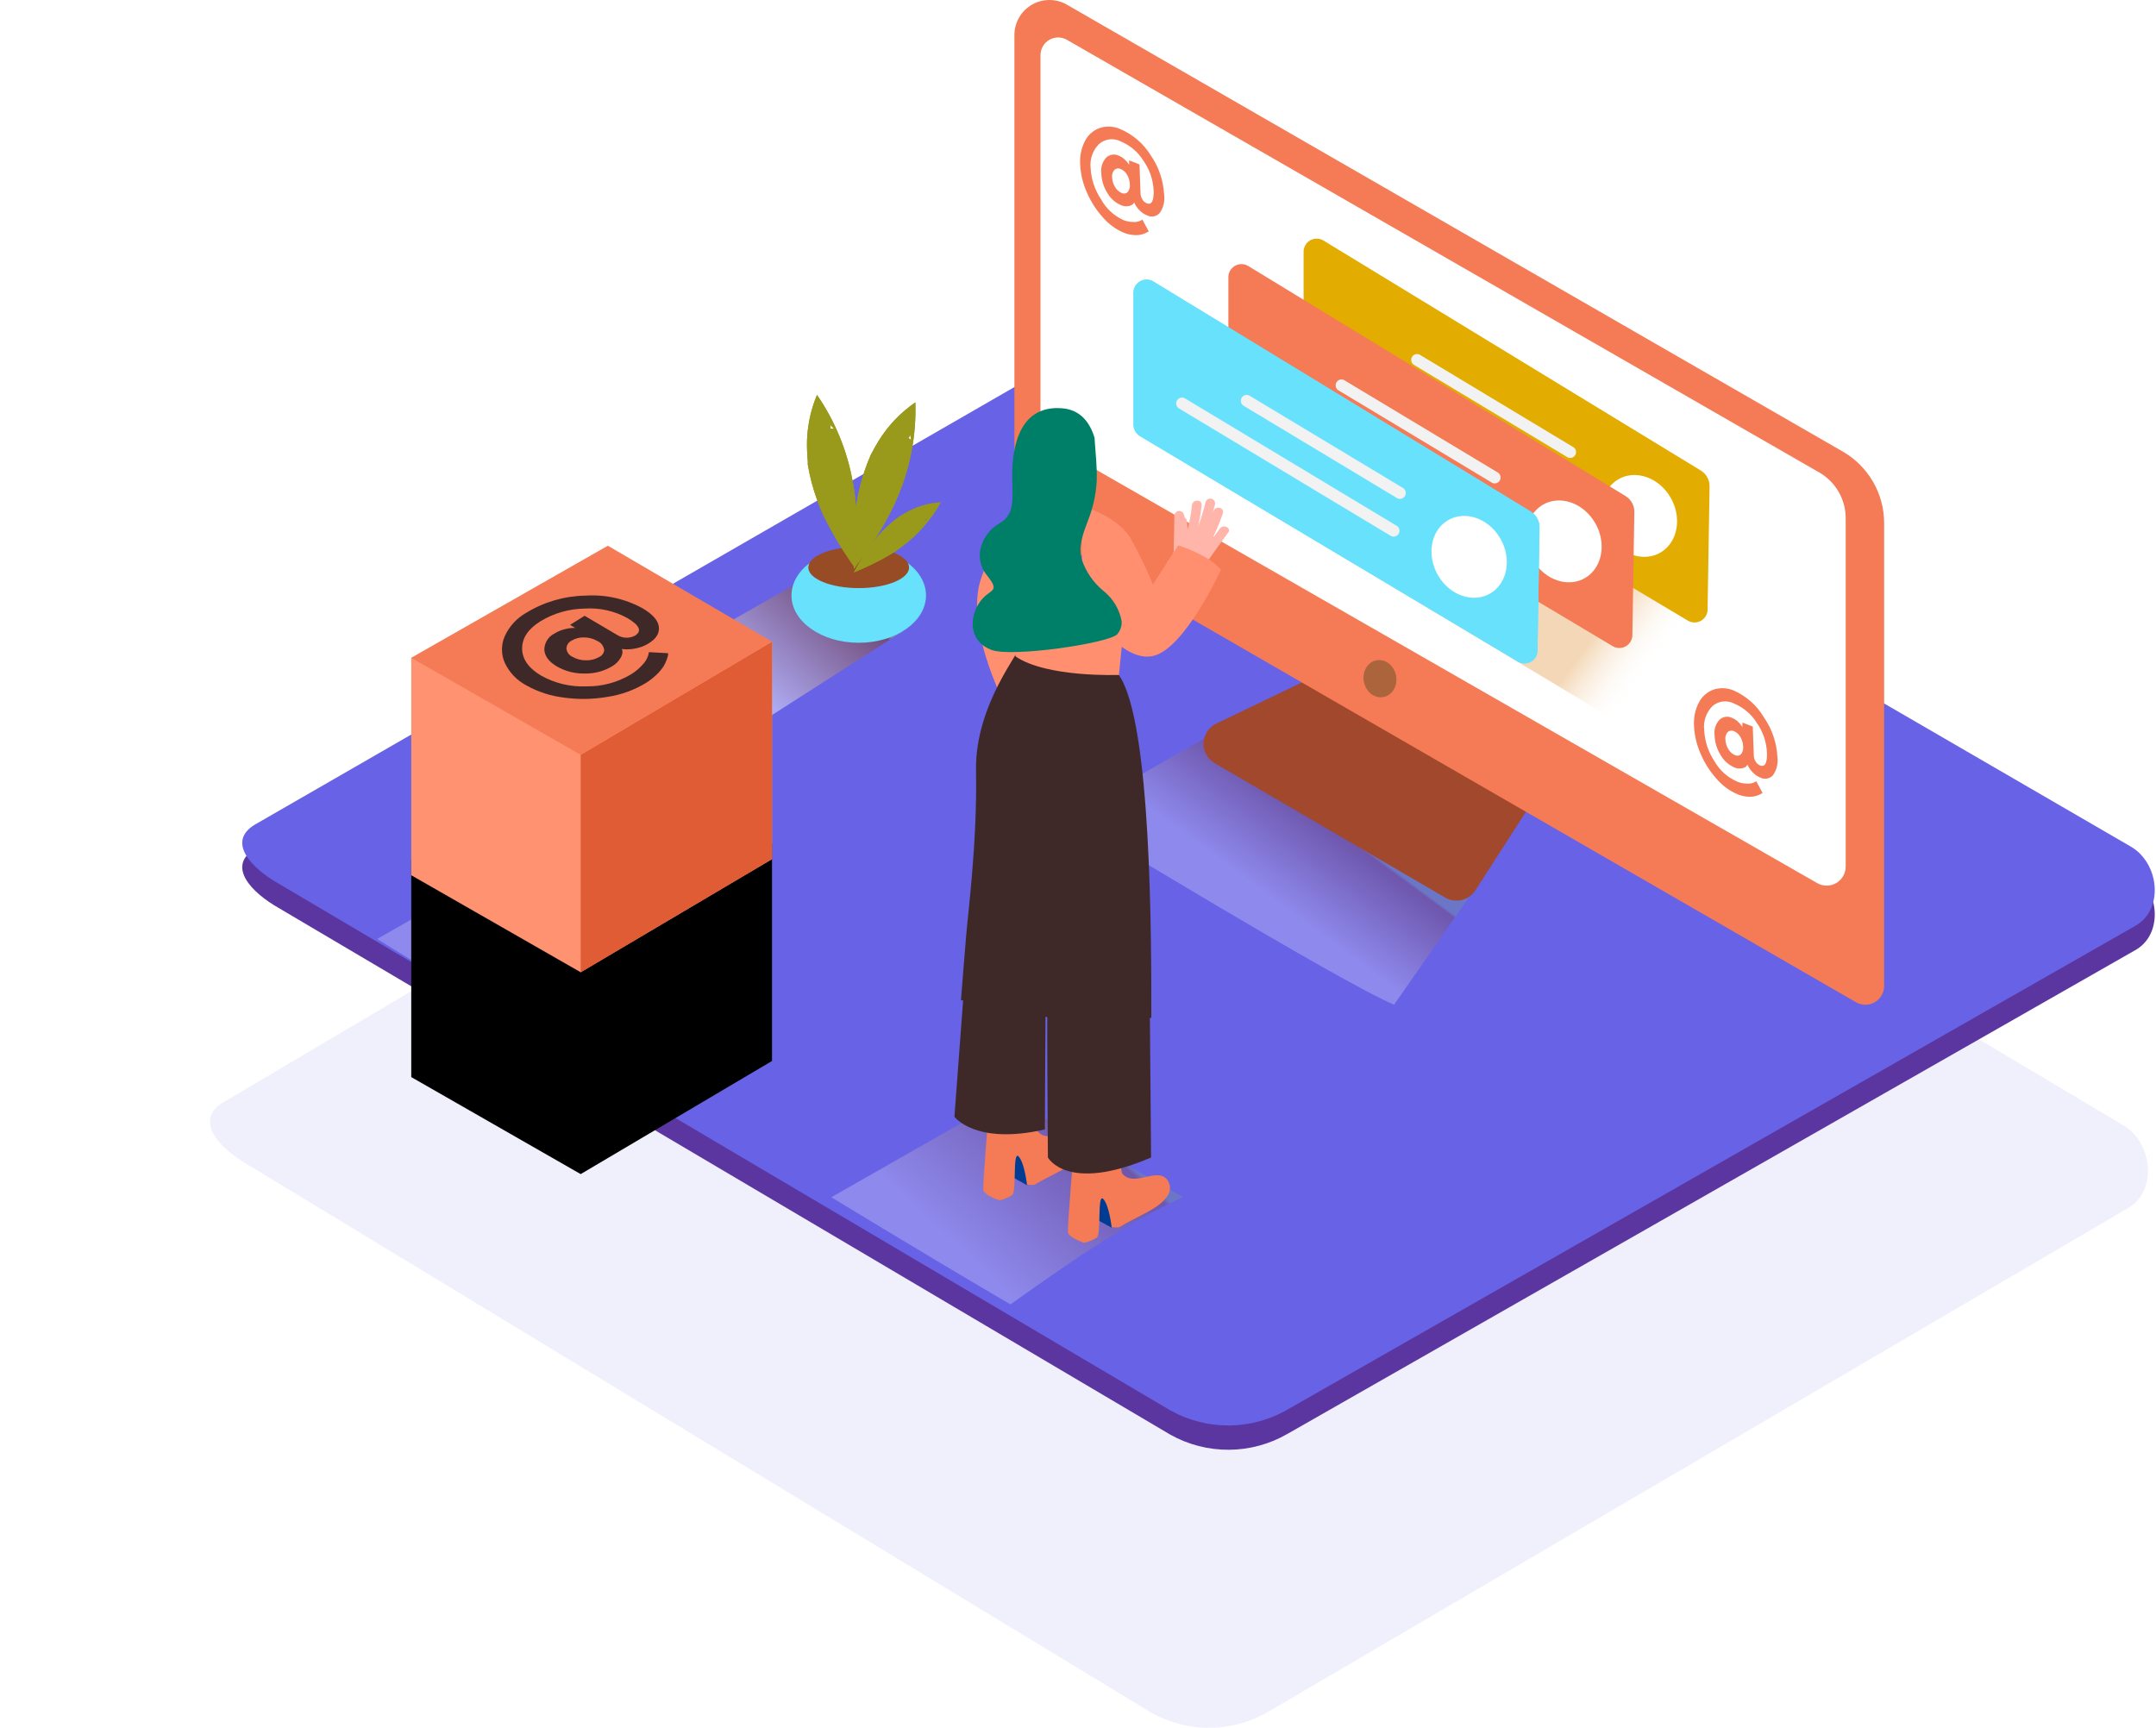 <svg width="267" height="214" viewBox="0 0 267 214" fill="none" xmlns="http://www.w3.org/2000/svg">
<path opacity="0.099" d="M142.454 212.048L30.667 144.239C27.107 142.185 24.057 138.819 27.525 136.612L139.709 70.248C141.391 69.178 143.946 68.475 145.66 69.498L262.988 139.402C266.547 141.522 267.186 147.43 263.64 149.572L157.185 211.94C154.962 213.269 152.424 213.98 149.834 213.999C147.244 214.018 144.696 213.344 142.454 212.047V212.048Z" fill="#6862E6"/>
<path d="M144.923 177.689L34.605 112.513C31.093 110.539 28.082 107.304 31.505 105.182L142.215 41.393C143.875 40.363 146.396 39.688 148.088 40.673L263.874 107.863C267.386 109.901 268.016 115.58 264.517 117.637L159.461 177.587C157.256 178.866 154.755 179.548 152.206 179.565C149.656 179.583 147.146 178.937 144.923 177.689V177.689Z" fill="#5B36A0"/>
<path d="M144.923 174.681L34.605 109.503C31.093 107.528 28.082 104.293 31.505 102.171L142.215 38.383C143.875 37.354 146.396 36.679 148.088 37.663L263.874 104.853C267.386 106.892 268.016 112.57 264.517 114.628L159.461 174.577C157.256 175.856 154.755 176.538 152.206 176.556C149.657 176.574 147.147 175.927 144.923 174.68V174.681Z" fill="#6862E6"/>
<path style="mix-blend-mode:multiply" opacity="0.25" d="M154.019 88.687L132.251 101.105C132.251 101.105 165.784 121.562 172.641 124.443L185.178 106.436" fill="url(#paint0_linear)"/>
<path style="mix-blend-mode:multiply" opacity="0.25" d="M146.499 148.263L124.725 135.87L102.951 148.288C102.951 148.288 114.291 155.208 125.131 161.562C132.013 156.694 138.902 151.774 146.499 148.262V148.263Z" fill="url(#paint1_linear)"/>
<path style="mix-blend-mode:multiply" opacity="0.46" d="M99.587 71.735L85.776 79.613C85.776 79.613 86.946 86.835 93.804 89.716L111.886 78.14" fill="url(#paint2_linear)"/>
<path d="M106.347 79.613C110.948 79.613 114.677 76.987 114.677 73.748C114.677 70.509 110.948 67.883 106.347 67.883C101.747 67.883 98.017 70.509 98.017 73.748C98.017 76.987 101.747 79.613 106.347 79.613Z" fill="#68E1FD"/>
<path d="M106.341 72.841C109.787 72.841 112.581 71.698 112.581 70.288C112.581 68.878 109.787 67.735 106.341 67.735C102.895 67.735 100.101 68.878 100.101 70.288C100.101 71.698 102.895 72.841 106.341 72.841Z" fill="#974C26"/>
<path d="M106.116 66.031C106.116 64.88 106.077 63.728 105.987 62.577C105.961 62.277 105.933 61.979 105.903 61.683L105.839 61.098C105.839 60.925 105.749 60.455 105.749 60.5C105.71 60.264 105.669 60.03 105.627 59.8C104.947 55.892 103.428 52.177 101.176 48.912C100.329 50.928 99.906 53.098 99.934 55.285C99.934 55.928 99.985 56.571 100.037 57.175V57.555C100.291 59.047 100.678 60.513 101.195 61.935C101.564 62.971 102.013 63.978 102.539 64.944C103.107 66.032 103.723 67.094 104.385 68.127C104.9 68.937 105.389 69.657 105.885 70.346C106.039 68.912 106.109 67.471 106.115 66.031H106.116ZM102.842 53.085C102.875 52.937 102.875 52.783 102.842 52.635C103 52.798 103.157 52.965 103.312 53.137C103.157 53.093 102.996 53.075 102.835 53.085H102.842Z" fill="#999A1C"/>
<path d="M108.258 66.918C108.901 65.948 109.468 64.988 110.014 63.941C110.155 63.675 110.293 63.409 110.426 63.143L110.689 62.609L110.94 62.056L111.217 61.413C112.759 57.755 113.49 53.806 113.359 49.838C111.551 51.076 110.018 52.674 108.856 54.532C108.523 55.068 108.211 55.617 107.923 56.179L107.795 56.416L107.762 56.519C107.64 56.809 107.518 57.099 107.402 57.394C106.976 58.514 106.63 59.664 106.367 60.834C106.117 61.906 105.951 62.997 105.871 64.095C105.758 65.316 105.702 66.541 105.704 67.767C105.704 68.725 105.704 69.6 105.762 70.442C106.617 69.304 107.479 68.134 108.258 66.918V66.918ZM112.503 54.256C112.604 54.143 112.679 54.009 112.722 53.863C112.769 54.086 112.81 54.301 112.844 54.507C112.744 54.407 112.629 54.322 112.504 54.256H112.503Z" fill="#999A1C"/>
<path d="M108.213 69.786C108.86 69.465 109.503 69.118 110.143 68.745L110.625 68.449L110.94 68.249L111.249 68.031L111.609 67.767C113.62 66.291 115.288 64.398 116.498 62.217C115.125 62.305 113.785 62.675 112.561 63.304C112.207 63.484 111.866 63.684 111.525 63.889L111.378 63.979L111.326 64.024L110.85 64.378C110.257 64.845 109.698 65.355 109.178 65.902C108.697 66.4 108.256 66.936 107.858 67.503C107.412 68.134 106.983 68.778 106.572 69.433C106.264 69.947 105.987 70.429 105.742 70.899C106.572 70.552 107.402 70.191 108.212 69.786H108.213ZM114.593 64.32C114.684 64.292 114.768 64.243 114.838 64.179C114.791 64.316 114.74 64.451 114.684 64.584C114.667 64.494 114.637 64.407 114.594 64.327V64.32H114.593ZM106.116 66.031C106.116 64.88 106.077 63.728 105.987 62.577C105.961 62.277 105.933 61.979 105.903 61.683L105.839 61.098C105.839 60.925 105.749 60.455 105.749 60.5C105.71 60.264 105.669 60.03 105.627 59.8C104.947 55.892 103.428 52.177 101.176 48.912C100.329 50.928 99.906 53.098 99.934 55.285C99.934 55.928 99.985 56.571 100.037 57.175V57.555C100.291 59.047 100.678 60.513 101.195 61.935C101.564 62.971 102.013 63.978 102.539 64.944C103.107 66.032 103.723 67.094 104.385 68.127C104.9 68.937 105.389 69.657 105.885 70.346C106.039 68.912 106.109 67.471 106.115 66.031H106.116ZM102.842 53.085C102.875 52.937 102.875 52.783 102.842 52.635C103 52.798 103.157 52.965 103.312 53.137C103.157 53.093 102.996 53.075 102.835 53.085H102.842Z" fill="#999A1C"/>
<path d="M108.258 66.918C108.901 65.948 109.468 64.988 110.014 63.941C110.155 63.675 110.293 63.409 110.426 63.143L110.689 62.609L110.94 62.056L111.217 61.413C112.759 57.755 113.49 53.806 113.359 49.838C111.551 51.076 110.018 52.674 108.856 54.532C108.523 55.068 108.211 55.617 107.923 56.179L107.795 56.416L107.762 56.519C107.64 56.809 107.518 57.099 107.402 57.394C106.976 58.514 106.63 59.664 106.367 60.834C106.117 61.906 105.951 62.997 105.871 64.095C105.758 65.316 105.702 66.541 105.704 67.767C105.704 68.725 105.704 69.6 105.762 70.442C106.617 69.304 107.479 68.134 108.258 66.918V66.918ZM112.503 54.256C112.604 54.143 112.679 54.009 112.722 53.863C112.769 54.086 112.81 54.301 112.844 54.507C112.744 54.407 112.629 54.322 112.504 54.256H112.503Z" fill="#999A1C"/>
<path d="M108.213 69.786C108.86 69.465 109.503 69.118 110.143 68.745L110.625 68.449L110.94 68.249L111.249 68.031L111.609 67.767C113.62 66.291 115.288 64.398 116.498 62.217C115.125 62.305 113.785 62.675 112.561 63.304C112.207 63.484 111.866 63.684 111.525 63.889L111.378 63.979L111.326 64.024L110.85 64.378C110.257 64.845 109.698 65.355 109.178 65.902C108.697 66.4 108.256 66.936 107.858 67.503C107.412 68.134 106.983 68.778 106.572 69.433C106.264 69.947 105.987 70.429 105.742 70.899C106.572 70.552 107.402 70.191 108.212 69.786H108.213ZM114.593 64.32C114.684 64.292 114.768 64.243 114.838 64.179C114.791 64.316 114.74 64.451 114.684 64.584C114.667 64.494 114.637 64.407 114.594 64.327V64.32H114.593Z" fill="#999A1C"/>
<path d="M162.664 83.838L150.616 89.626C150.162 89.844 149.777 90.182 149.5 90.603C149.224 91.023 149.068 91.512 149.048 92.015C149.028 92.518 149.145 93.017 149.388 93.458C149.63 93.9 149.988 94.267 150.423 94.52L178.977 111.176C179.594 111.537 180.327 111.645 181.022 111.478C181.717 111.312 182.321 110.883 182.708 110.282L189.648 99.491" fill="#A1482D"/>
<path d="M228.193 55.921L132.123 0.577C131.464 0.198 130.717 -0.001 129.957 3.21371e-06C129.197 0.001 128.45 0.202 127.792 0.582C127.134 0.963 126.587 1.509 126.207 2.168C125.827 2.826 125.627 3.573 125.626 4.333V61.908C125.626 63.195 126.312 64.384 127.426 65.028L229.846 124.134C230.199 124.338 230.6 124.446 231.008 124.446C231.417 124.446 231.817 124.339 232.171 124.135C232.524 123.931 232.818 123.637 233.022 123.283C233.225 122.93 233.333 122.529 233.332 122.121V64.783C233.331 62.984 232.855 61.218 231.952 59.662C231.05 58.106 229.753 56.815 228.192 55.921H228.193Z" fill="#F47B56"/>
<path d="M132.129 4.931L225.298 58.519C226.293 59.092 227.12 59.916 227.694 60.91C228.269 61.904 228.572 63.031 228.572 64.179V107.336C228.572 107.749 228.462 108.155 228.256 108.512C228.049 108.87 227.752 109.167 227.395 109.374C227.038 109.581 226.632 109.691 226.219 109.692C225.806 109.693 225.4 109.586 225.041 109.381L130.025 54.899C129.67 54.695 129.374 54.401 129.169 54.046C128.963 53.691 128.855 53.289 128.855 52.879V6.828C128.855 6.445 128.956 6.068 129.147 5.736C129.338 5.404 129.614 5.128 129.945 4.935C130.277 4.743 130.653 4.642 131.037 4.641C131.42 4.64 131.797 4.74 132.129 4.931V4.931Z" fill="white"/>
<path d="M171.331 86.333C172.43 86.121 173.124 84.932 172.883 83.677C172.641 82.421 171.554 81.575 170.456 81.787C169.357 81.998 168.662 83.188 168.904 84.443C169.146 85.698 170.232 86.545 171.331 86.333Z" fill="#AB643C"/>
<path opacity="0.32" d="M157.171 63.484L200.468 89.491L221.857 77.06L183.641 54.822" fill="url(#paint3_linear)"/>
<path d="M210.677 58.307L163.867 29.773C163.617 29.628 163.332 29.553 163.043 29.555C162.753 29.558 162.47 29.638 162.222 29.787C161.974 29.936 161.77 30.148 161.632 30.403C161.494 30.657 161.426 30.944 161.436 31.233V47.49C161.434 47.784 161.508 48.074 161.652 48.331C161.795 48.588 162.002 48.804 162.253 48.957L209.056 76.887C209.302 77.026 209.581 77.099 209.864 77.097C210.147 77.095 210.424 77.019 210.668 76.876C210.913 76.734 211.115 76.529 211.255 76.284C211.396 76.038 211.469 75.76 211.468 75.477L211.712 60.32C211.73 59.923 211.644 59.529 211.463 59.176C211.281 58.822 211.01 58.523 210.677 58.307V58.307Z" fill="#E2AC00"/>
<path d="M199.478 66.673C201.157 69.021 204.109 69.677 206.065 68.146C208.02 66.616 208.245 63.471 206.566 61.13C204.887 58.79 201.935 58.127 199.979 59.658C198.024 61.188 197.799 64.327 199.478 66.674V66.673Z" fill="white"/>
<path d="M194.885 55.407L175.793 43.915C175.63 43.84 175.444 43.828 175.272 43.882C175.1 43.936 174.955 44.052 174.864 44.207C174.772 44.363 174.742 44.546 174.778 44.722C174.815 44.899 174.915 45.055 175.06 45.162L194.152 56.654C194.316 56.729 194.502 56.74 194.673 56.686C194.845 56.632 194.991 56.517 195.082 56.361C195.173 56.206 195.203 56.023 195.167 55.846C195.131 55.67 195.03 55.513 194.885 55.407V55.407ZM194.1 60.076L167.785 44.236C167.624 44.179 167.448 44.181 167.288 44.242C167.128 44.302 166.994 44.416 166.911 44.565C166.827 44.714 166.798 44.888 166.83 45.056C166.861 45.224 166.951 45.376 167.083 45.484L193.367 61.33C193.531 61.406 193.718 61.419 193.89 61.365C194.063 61.311 194.209 61.195 194.301 61.039C194.392 60.883 194.422 60.699 194.385 60.522C194.348 60.345 194.247 60.188 194.1 60.082V60.076Z" fill="#F2F2F2"/>
<path d="M201.337 61.458L154.553 32.931C154.303 32.786 154.018 32.711 153.728 32.713C153.439 32.715 153.155 32.795 152.907 32.944C152.659 33.093 152.455 33.306 152.317 33.56C152.179 33.815 152.111 34.102 152.121 34.391V50.641C152.114 51.241 152.421 51.8 152.931 52.114L199.735 80.044C199.984 80.187 200.266 80.261 200.552 80.258C200.839 80.256 201.12 80.178 201.366 80.031C201.612 79.885 201.815 79.675 201.953 79.424C202.092 79.174 202.161 78.89 202.154 78.604L202.398 63.445C202.409 63.05 202.317 62.659 202.131 62.311C201.945 61.962 201.671 61.669 201.337 61.458Z" fill="#F47B56"/>
<path d="M190.138 69.825C191.817 72.172 194.769 72.828 196.725 71.298C198.68 69.768 198.905 66.622 197.226 64.281C195.547 61.941 192.595 61.278 190.639 62.809C188.684 64.339 188.459 67.478 190.138 69.825Z" fill="white"/>
<path d="M185.545 58.558L166.439 47.066C166.275 46.99 166.089 46.977 165.916 47.031C165.744 47.085 165.597 47.201 165.506 47.357C165.414 47.513 165.384 47.697 165.421 47.874C165.458 48.051 165.56 48.208 165.706 48.314L184.798 59.806C184.962 59.882 185.149 59.895 185.321 59.841C185.494 59.787 185.64 59.671 185.732 59.515C185.823 59.359 185.853 59.175 185.816 58.998C185.779 58.821 185.678 58.664 185.531 58.558H185.544H185.545ZM184.754 63.259L158.444 47.394C158.28 47.318 158.094 47.305 157.921 47.359C157.749 47.413 157.602 47.529 157.511 47.685C157.419 47.841 157.389 48.025 157.426 48.202C157.463 48.379 157.565 48.536 157.711 48.642L184.027 64.481C184.191 64.557 184.378 64.57 184.55 64.516C184.723 64.462 184.869 64.346 184.961 64.19C185.052 64.034 185.082 63.85 185.045 63.673C185.008 63.496 184.907 63.339 184.76 63.233L184.754 63.259Z" fill="#F2F2F2"/>
<path d="M189.597 63.375L142.801 34.847C142.551 34.702 142.266 34.627 141.976 34.629C141.687 34.631 141.403 34.711 141.155 34.86C140.907 35.009 140.703 35.222 140.565 35.476C140.426 35.731 140.359 36.017 140.369 36.307V52.558C140.367 52.852 140.442 53.142 140.585 53.398C140.728 53.655 140.935 53.871 141.186 54.024L187.989 81.954C188.238 82.097 188.52 82.171 188.806 82.168C189.093 82.166 189.374 82.088 189.62 81.941C189.866 81.795 190.069 81.585 190.207 81.334C190.346 81.084 190.415 80.8 190.408 80.514L190.652 65.355C190.673 64.555 190.272 63.804 189.597 63.375V63.375Z" fill="#68E1FD"/>
<path d="M189.597 63.375L142.801 34.847C142.551 34.702 142.266 34.627 141.976 34.629C141.687 34.631 141.403 34.711 141.155 34.86C140.907 35.009 140.703 35.222 140.565 35.476C140.426 35.731 140.359 36.017 140.369 36.307V52.558C140.367 52.852 140.442 53.142 140.585 53.398C140.728 53.655 140.935 53.871 141.186 54.024L187.989 81.954C188.238 82.097 188.52 82.171 188.806 82.168C189.093 82.166 189.374 82.088 189.62 81.941C189.866 81.795 190.069 81.585 190.207 81.334C190.346 81.084 190.415 80.8 190.408 80.514L190.652 65.355C190.673 64.555 190.272 63.804 189.597 63.375V63.375Z" fill="#68E1FD"/>
<path d="M178.392 71.741C180.071 74.089 183.023 74.745 184.979 73.214C186.934 71.684 187.159 68.539 185.48 66.198C183.802 63.858 180.849 63.195 178.894 64.725C176.938 66.255 176.732 69.395 178.392 71.741V71.741Z" fill="white"/>
<path d="M173.799 60.474L154.701 48.983C154.537 48.906 154.35 48.893 154.177 48.946C154.004 49 153.857 49.116 153.765 49.272C153.673 49.428 153.643 49.613 153.68 49.791C153.718 49.968 153.82 50.125 153.967 50.231L173.059 61.723C173.223 61.8 173.41 61.813 173.583 61.76C173.757 61.706 173.903 61.59 173.995 61.434C174.087 61.277 174.117 61.092 174.08 60.915C174.043 60.738 173.94 60.581 173.793 60.475H173.799V60.474ZM173.008 65.15L146.692 49.31C146.528 49.234 146.342 49.221 146.169 49.275C145.997 49.329 145.85 49.445 145.759 49.601C145.667 49.757 145.637 49.941 145.674 50.118C145.711 50.295 145.813 50.452 145.959 50.558L172.274 66.398C172.438 66.475 172.625 66.488 172.798 66.435C172.972 66.381 173.118 66.265 173.21 66.109C173.302 65.952 173.332 65.767 173.295 65.59C173.258 65.413 173.155 65.256 173.008 65.15Z" fill="#F2F2F2"/>
<path d="M128.179 61.78C125.155 64.382 122.868 67.733 121.547 71.497C119.219 77.927 125.04 88.436 125.04 88.436L134.097 81.266" fill="#FF8F6F"/>
<path d="M127.202 146.803L124.744 145.446L125.388 141.935C125.388 141.935 129.048 142.282 129.369 143.581" fill="#003B94"/>
<path d="M128.102 146.751C128.655 146.411 129.234 146.108 129.807 145.806C131.228 145.028 133.28 144.224 134.155 142.764C134.334 142.469 134.419 142.126 134.399 141.781C134.378 141.437 134.253 141.106 134.039 140.835C132.753 139.279 129.935 141.838 128.495 140.115C128.212 139.774 128.076 134.365 128.076 134.365L122.596 135.845C122.596 135.845 121.67 146.713 121.773 147.382C121.875 148.05 123.76 148.668 123.76 148.668C124.322 148.549 124.858 148.331 125.343 148.025C125.915 147.607 125.394 142.507 126.127 143.221C126.861 143.935 127.182 146.726 127.182 146.726C127.487 146.772 127.796 146.78 128.102 146.751V146.751Z" fill="#F47B56"/>
<path d="M137.667 152.057L135.21 150.719L135.853 147.208C135.853 147.208 139.513 147.555 139.835 148.854" fill="#003B94"/>
<path d="M138.594 152.005C139.147 151.665 139.726 151.362 140.298 151.06C141.72 150.282 143.772 149.478 144.647 148.018C144.826 147.723 144.911 147.38 144.891 147.035C144.87 146.691 144.744 146.36 144.531 146.089C143.244 144.533 140.427 147.092 138.986 145.369C138.703 145.028 138.568 139.619 138.568 139.619L133.088 141.099C133.088 141.099 132.155 152.005 132.258 152.649C132.36 153.292 134.245 153.935 134.245 153.935C134.807 153.816 135.343 153.598 135.828 153.292C136.4 152.874 135.879 147.774 136.612 148.488C137.346 149.202 137.667 151.993 137.667 151.993C137.974 152.035 138.286 152.039 138.594 152.005Z" fill="#F47B56"/>
<path d="M119.811 116.726L118.196 138.314C118.196 138.314 120.769 141.864 129.396 139.89L129.479 125.337L119.811 116.726ZM129.775 121.003C129.588 122.861 129.775 143.363 129.775 143.363C129.775 143.363 132.161 147.825 142.55 143.363L142.402 125.941" fill="#3E2928"/>
<path d="M119.007 123.857C119.714 124.347 119.959 121.832 120.698 122.263C123.39 123.826 126.246 125.085 129.215 126.018H129.279C129.35 125.983 129.427 125.964 129.506 125.96C129.584 125.956 129.663 125.968 129.737 125.995C129.811 126.022 129.878 126.063 129.936 126.117C129.993 126.171 130.039 126.236 130.071 126.308C131.905 126.855 133.771 127.284 135.661 127.594C138.085 127.98 140.092 126.185 142.581 126.064C142.581 116.533 142.627 89.407 138.568 83.619L126.558 79.581C126.5 80.571 120.73 87.259 120.872 95.414C121.032 104.604 119.836 113.272 119.63 116.147C119.598 116.636 119.032 123.337 119.007 123.857V123.857Z" fill="#3E2928"/>
<path d="M139.674 72.661L138.568 83.594C138.568 83.594 129.608 83.954 125.748 81.291V72.018" fill="#FF8F6F"/>
<path d="M151.066 65.465L150.153 66.712C150.64 65.697 151.069 64.656 151.439 63.593C151.697 62.867 150.532 62.577 150.275 63.304L150.14 63.677C150.252 63.291 150.357 62.903 150.455 62.513C150.477 62.436 150.482 62.355 150.472 62.276C150.462 62.196 150.436 62.119 150.395 62.05C150.355 61.981 150.301 61.921 150.237 61.873C150.173 61.824 150.1 61.79 150.022 61.77C149.944 61.751 149.863 61.747 149.784 61.76C149.705 61.772 149.629 61.8 149.561 61.842C149.493 61.885 149.434 61.94 149.388 62.005C149.341 62.071 149.309 62.145 149.291 62.223C149.039 63.232 148.736 64.229 148.384 65.208C148.581 64.339 148.723 63.458 148.809 62.571C148.886 61.806 147.683 61.838 147.612 62.571C147.512 63.581 147.332 64.581 147.072 65.561C147.072 65.216 147.039 64.871 146.975 64.532C146.966 64.447 146.94 64.364 146.897 64.29C146.853 64.216 146.795 64.152 146.725 64.102C146.693 63.967 146.654 63.833 146.609 63.702C146.564 63.567 146.472 63.453 146.351 63.379C146.229 63.305 146.085 63.276 145.945 63.297C145.804 63.319 145.675 63.389 145.582 63.496C145.488 63.603 145.434 63.74 145.431 63.882L145.354 68.384C145.136 68.851 144.853 69.284 144.512 69.671C145.09 70.071 145.649 70.501 146.184 70.957C146.662 71.36 147.117 71.79 147.548 72.243C147.934 71.763 148.305 71.274 148.661 70.777C148.705 70.739 148.744 70.696 148.776 70.648C149.848 69.063 150.955 67.501 152.096 65.966C152.572 65.439 151.523 64.854 151.066 65.465V65.465Z" fill="#FFB5A9"/>
<path d="M133.988 62.693C133.988 62.693 138.221 63.831 139.938 66.552C141.014 68.434 141.962 70.387 142.775 72.397L145.901 67.542C145.901 67.542 149.696 68.706 151.201 70.571C151.201 70.571 146.699 80.411 142.775 81.253C138.851 82.095 134.683 75.478 134.683 75.478C134.683 75.478 133.821 78.243 133.988 75.291" fill="#FF8F6F"/>
<path d="M136.677 73.208C135.447 72.207 134.518 70.885 133.994 69.388C133.486 67.658 134.123 66.14 134.714 64.532C135.355 62.938 135.729 61.25 135.821 59.535C135.873 57.851 135.68 56.165 135.564 54.487C135.548 54.415 135.548 54.341 135.564 54.269C134.998 52.371 133.84 50.764 131.556 50.571C125.645 50.069 125.31 56.616 125.356 59.278C125.4 61.941 125.684 63.741 123.722 64.854C121.76 65.966 120.344 68.886 122.216 71.246C124.088 73.606 122.409 72.745 121.161 74.841C119.914 76.938 120.235 79.555 122.795 80.501C125.355 81.446 137.255 79.671 138.349 78.571C138.737 78.128 138.938 77.551 138.909 76.963C138.642 75.483 137.849 74.15 136.677 73.208Z" fill="#007F68"/>
<path d="M142.492 19.213C143.494 20.655 144.073 22.348 144.164 24.101C144.276 24.904 144.081 25.719 143.617 26.384C143.42 26.601 143.156 26.746 142.867 26.796C142.578 26.846 142.281 26.799 142.022 26.661C141.697 26.531 141.403 26.333 141.16 26.081C140.942 25.876 140.756 25.64 140.607 25.381L140.453 25.079C140.411 25.158 140.359 25.231 140.298 25.297C140.145 25.417 139.963 25.494 139.771 25.522C139.449 25.582 139.117 25.542 138.819 25.407C138.108 25.099 137.516 24.569 137.133 23.895C136.672 23.163 136.414 22.322 136.387 21.458C136.292 20.758 136.511 20.052 136.985 19.528C137.189 19.331 137.449 19.202 137.729 19.159C138.009 19.115 138.295 19.159 138.549 19.284C138.807 19.387 139.044 19.535 139.249 19.722C139.425 19.871 139.581 20.042 139.713 20.23L139.829 20.436V19.863L141.115 20.365L141.244 23.979C141.253 24.238 141.333 24.489 141.475 24.706C141.596 24.915 141.781 25.079 142.003 25.176C142.625 25.42 142.912 24.884 142.865 23.567C142.8 22.263 142.37 21.004 141.623 19.934C140.952 18.845 139.955 17.994 138.773 17.504C138.345 17.286 137.86 17.202 137.384 17.263C136.907 17.323 136.459 17.526 136.098 17.844C135.714 18.23 135.421 18.697 135.242 19.211C135.063 19.726 135.001 20.274 135.062 20.815C135.136 22.194 135.58 23.527 136.349 24.674C136.961 25.807 137.925 26.709 139.095 27.246C139.503 27.416 139.94 27.501 140.382 27.496C140.669 27.516 140.957 27.463 141.218 27.342L141.475 27.201L142.254 28.648L142.125 28.738C142.003 28.806 141.876 28.867 141.745 28.918C141.54 29.007 141.324 29.068 141.102 29.098C140.819 29.136 140.531 29.136 140.247 29.098C139.874 29.053 139.509 28.96 139.16 28.821C138.17 28.395 137.29 27.749 136.587 26.931C135.755 26.011 135.081 24.959 134.593 23.818C134.105 22.729 133.825 21.557 133.769 20.365C133.7 19.362 133.905 18.36 134.361 17.465C134.74 16.714 135.395 16.138 136.188 15.857C137.019 15.583 137.923 15.629 138.722 15.985C140.283 16.645 141.601 17.773 142.492 19.214V19.213ZM139.655 23.786C139.866 23.516 139.961 23.174 139.919 22.834C139.909 22.415 139.792 22.005 139.578 21.644C139.404 21.329 139.13 21.08 138.799 20.937C138.673 20.872 138.529 20.847 138.388 20.865C138.247 20.884 138.115 20.945 138.009 21.04C137.898 21.166 137.815 21.315 137.766 21.476C137.717 21.637 137.703 21.806 137.725 21.973C137.74 22.397 137.866 22.809 138.092 23.169C138.277 23.495 138.564 23.753 138.909 23.902C139.156 24.029 139.457 23.982 139.655 23.786V23.786ZM218.441 88.848C219.445 90.288 220.024 91.982 220.113 93.735C220.226 94.537 220.031 95.353 219.567 96.018C219.369 96.234 219.105 96.379 218.817 96.429C218.528 96.479 218.23 96.432 217.971 96.295C217.647 96.163 217.353 95.966 217.109 95.715C216.892 95.509 216.706 95.273 216.556 95.015L216.402 94.713C216.359 94.791 216.307 94.864 216.247 94.931C216.095 95.051 215.913 95.13 215.72 95.156C215.401 95.22 215.07 95.182 214.774 95.047C214.063 94.737 213.471 94.205 213.089 93.529C212.624 92.797 212.364 91.953 212.336 91.086C212.237 90.386 212.456 89.678 212.935 89.156C213.138 88.96 213.396 88.832 213.675 88.788C213.953 88.744 214.238 88.787 214.491 88.912C214.749 89.014 214.987 89.162 215.192 89.349C215.368 89.501 215.523 89.674 215.656 89.864L215.778 90.069V89.497L217.064 89.992L217.193 93.606C217.204 93.865 217.284 94.116 217.424 94.333C217.545 94.543 217.73 94.707 217.952 94.803C218.595 95.047 218.859 94.513 218.82 93.195C218.755 91.889 218.325 90.628 217.579 89.555C216.908 88.47 215.914 87.622 214.736 87.131C214.308 86.913 213.824 86.828 213.347 86.888C212.87 86.947 212.422 87.148 212.06 87.465C211.678 87.855 211.389 88.327 211.214 88.844C211.039 89.362 210.983 89.913 211.05 90.455C211.122 91.834 211.567 93.167 212.336 94.314C212.972 95.42 213.947 96.292 215.116 96.803C215.523 96.973 215.96 97.06 216.402 97.06C216.689 97.077 216.976 97.024 217.238 96.905L217.495 96.764L218.274 98.211L218.144 98.301C218.023 98.37 217.896 98.43 217.765 98.481C217.559 98.566 217.343 98.626 217.122 98.661C216.836 98.699 216.546 98.699 216.26 98.661C215.889 98.614 215.526 98.519 215.18 98.378C214.19 97.954 213.31 97.309 212.607 96.494C211.774 95.571 211.1 94.517 210.612 93.374C210.124 92.285 209.845 91.114 209.789 89.922C209.72 88.921 209.924 87.921 210.381 87.028C210.761 86.276 211.415 85.698 212.208 85.413C213.042 85.142 213.946 85.189 214.748 85.543C216.291 86.237 217.581 87.391 218.441 88.848V88.848ZM215.604 93.42C215.817 93.151 215.914 92.809 215.874 92.468C215.863 92.048 215.744 91.638 215.527 91.278C215.356 90.963 215.084 90.714 214.755 90.571C214.629 90.505 214.486 90.479 214.345 90.496C214.203 90.513 214.071 90.573 213.964 90.668C213.851 90.793 213.767 90.941 213.717 91.102C213.667 91.263 213.652 91.433 213.674 91.6C213.689 92.022 213.816 92.433 214.041 92.79C214.226 93.118 214.513 93.378 214.858 93.53C214.978 93.592 215.115 93.615 215.249 93.596C215.383 93.576 215.507 93.514 215.604 93.42" fill="#F47B56"/>
<path style="mix-blend-mode:multiply" opacity="0.25" d="M90.253 116.269L68.479 103.883L46.711 116.295C46.711 116.295 58.824 123.857 69.662 130.211C76.545 125.349 82.662 119.787 90.253 116.269V116.269Z" fill="url(#paint4_linear)"/>
<g filter="url(#filter0_d)">
<path d="M50.929 81.471V108.406L71.913 120.423L95.607 106.41V79.476" fill="black"/>
</g>
<path d="M50.929 81.471V108.406L71.913 120.423L95.607 106.41V79.476" fill="#FF9271"/>
<path d="M71.913 93.489V120.424L95.607 106.411V79.476L71.913 93.489Z" fill="#DF5C34"/>
<path d="M50.929 81.471L75.276 67.593L95.606 79.476L71.913 93.489L50.929 81.471Z" fill="#F47B56"/>
<path d="M72.47 73.775C74.939 73.608 77.404 74.151 79.574 75.34C80.817 76.071 81.496 76.834 81.592 77.63C81.688 78.425 81.278 79.117 80.311 79.7C79.852 79.983 79.347 80.183 78.818 80.29C78.384 80.393 77.938 80.439 77.492 80.425L77.005 80.387C77.051 80.496 77.081 80.61 77.095 80.727C77.08 81.004 76.992 81.271 76.839 81.503C76.585 81.933 76.223 82.289 75.789 82.535C74.777 83.136 73.617 83.443 72.439 83.42C71.221 83.453 70.017 83.149 68.96 82.542C67.961 81.952 67.449 81.259 67.41 80.464C67.414 80.043 67.536 79.631 67.763 79.277C67.989 78.922 68.311 78.638 68.691 78.457C69.056 78.229 69.454 78.058 69.87 77.95C70.202 77.854 70.543 77.796 70.888 77.777H71.241L70.6 77.392L72.4 76.27L76.57 78.726C76.889 78.898 77.246 78.987 77.608 78.987C77.97 78.987 78.326 78.898 78.645 78.726C79.529 78.175 79.213 77.45 77.697 76.552C76.086 75.665 74.255 75.257 72.419 75.378C70.474 75.402 68.571 75.949 66.91 76.962C65.399 77.907 64.65 79.034 64.662 80.342C64.662 81.625 65.462 82.766 67.019 83.683C68.719 84.633 70.648 85.093 72.592 85.011C74.528 85.043 76.436 84.537 78.101 83.549C78.677 83.207 79.194 82.774 79.631 82.266C79.924 81.956 80.143 81.583 80.272 81.176L80.362 80.772L82.738 80.906C82.742 80.979 82.742 81.052 82.738 81.125C82.695 81.321 82.637 81.514 82.565 81.702C82.462 82.002 82.325 82.292 82.155 82.561C81.911 82.925 81.628 83.261 81.31 83.561C80.89 83.966 80.43 84.323 79.933 84.626C78.503 85.484 76.919 86.055 75.27 86.306C73.473 86.62 71.638 86.652 69.831 86.402C68.189 86.209 66.601 85.69 65.161 84.876C63.999 84.26 63.069 83.283 62.51 82.093C62.282 81.573 62.164 81.012 62.164 80.445C62.164 79.877 62.282 79.316 62.51 78.797C63.064 77.584 63.985 76.576 65.143 75.917C67.35 74.561 69.88 73.821 72.47 73.775V73.775ZM74.802 80.406C74.76 80.187 74.665 79.981 74.526 79.807C74.387 79.632 74.207 79.495 74.002 79.406C73.497 79.109 72.922 78.951 72.336 78.951C71.792 78.93 71.254 79.068 70.786 79.348C70.402 79.535 70.155 79.921 70.146 80.348C70.204 80.793 70.491 81.175 70.901 81.355C71.417 81.65 72.004 81.798 72.598 81.785C73.169 81.799 73.733 81.653 74.225 81.362C74.598 81.192 74.835 80.816 74.828 80.406" fill="#3E2928"/>
<defs>
<filter id="filter0_d" x="0.929" y="54.476" width="144.678" height="140.947" filterUnits="userSpaceOnUse" color-interpolation-filters="sRGB">
<feFlood flood-opacity="0" result="BackgroundImageFix"/>
<feColorMatrix in="SourceAlpha" type="matrix" values="0 0 0 0 0 0 0 0 0 0 0 0 0 0 0 0 0 0 127 0"/>
<feOffset dy="25"/>
<feGaussianBlur stdDeviation="25"/>
<feColorMatrix type="matrix" values="0 0 0 0 0.209 0 0 0 0 0.069 0 0 0 0 0.478 0 0 0 0.497 0"/>
<feBlend mode="normal" in2="BackgroundImageFix" result="effect1_dropShadow"/>
<feBlend mode="normal" in="SourceGraphic" in2="effect1_dropShadow" result="shape"/>
</filter>
<linearGradient id="paint0_linear" x1="164.632" y1="101.866" x2="157.637" y2="111.343" gradientUnits="userSpaceOnUse">
<stop stop-color="#78B46A"/>
<stop offset="0.03" stop-color="#7F3500"/>
<stop offset="1" stop-color="white"/>
</linearGradient>
<linearGradient id="paint1_linear" x1="138.742" y1="143.213" x2="124.061" y2="159.307" gradientUnits="userSpaceOnUse">
<stop stop-color="#78B46A"/>
<stop offset="0.03" stop-color="#7F3500"/>
<stop offset="1" stop-color="white"/>
</linearGradient>
<linearGradient id="paint2_linear" x1="106.837" y1="75.681" x2="95.834" y2="87.745" gradientUnits="userSpaceOnUse">
<stop stop-color="#78B46A"/>
<stop offset="0.03" stop-color="#7F3500"/>
<stop offset="1" stop-color="white"/>
</linearGradient>
<linearGradient id="paint3_linear" x1="209.577" y1="75.817" x2="202.978" y2="71.006" gradientUnits="userSpaceOnUse">
<stop stop-color="white" stop-opacity="0"/>
<stop offset="0.99" stop-color="#DC841E"/>
</linearGradient>
<linearGradient id="paint4_linear" x1="82.495" y1="111.15" x2="67.601" y2="127.479" gradientUnits="userSpaceOnUse">
<stop stop-color="#78B46A"/>
<stop offset="0.03" stop-color="#7F3500"/>
<stop offset="1" stop-color="white"/>
</linearGradient>
</defs>
</svg>
